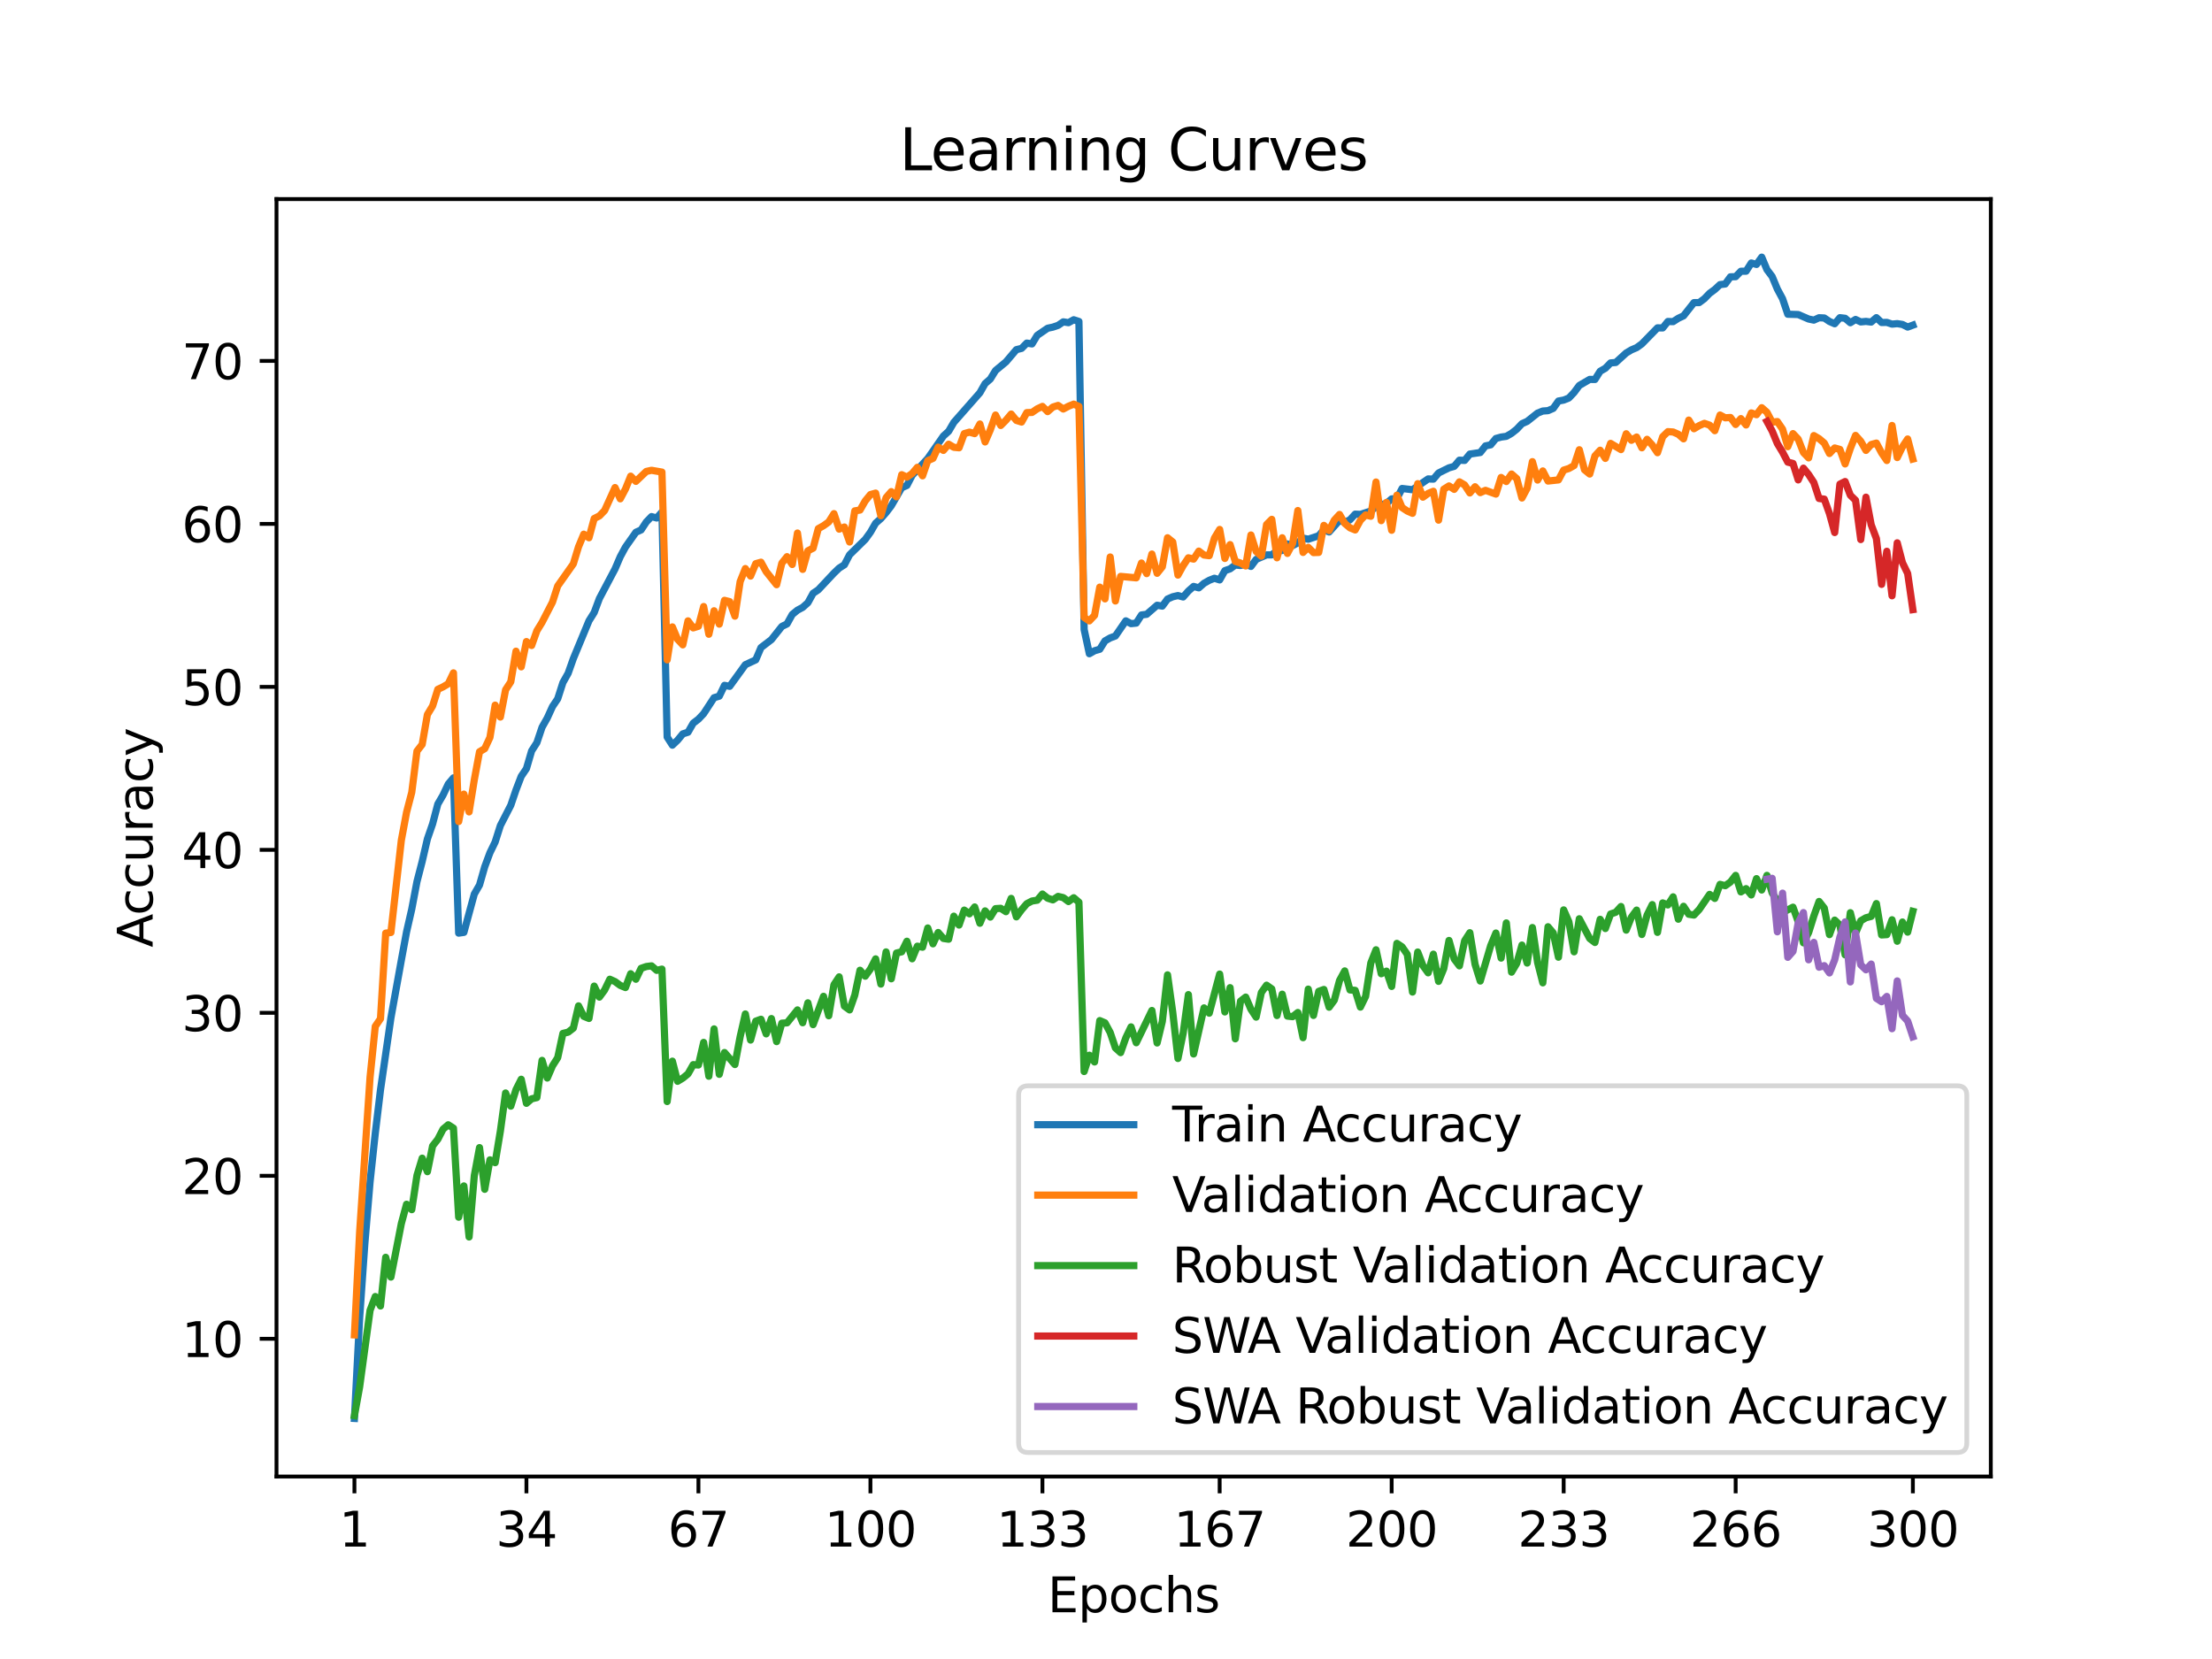 <?xml version="1.0" encoding="utf-8" standalone="no"?>
<!DOCTYPE svg PUBLIC "-//W3C//DTD SVG 1.1//EN"
  "http://www.w3.org/Graphics/SVG/1.1/DTD/svg11.dtd">
<svg xmlns:xlink="http://www.w3.org/1999/xlink" width="460.8pt" height="345.6pt" viewBox="0 0 460.8 345.6" xmlns="http://www.w3.org/2000/svg" version="1.1">
 <defs>
  <style type="text/css">*{stroke-linejoin: round; stroke-linecap: butt}</style>
 </defs>
 <g id="figure_1">
  <g id="patch_1">
   <path d="M 0 345.6 
L 460.8 345.6 
L 460.8 0 
L 0 0 
z
" style="fill: #ffffff"/>
  </g>
  <g id="axes_1">
   <g id="patch_2">
    <path d="M 57.6 307.584 
L 414.72 307.584 
L 414.72 41.472 
L 57.6 41.472 
z
" style="fill: #ffffff"/>
   </g>
   <g id="matplotlib.axis_1">
    <g id="xtick_1">
     <g id="line2d_1">
      <defs>
       <path id="m78d56cc1ff" d="M 0 0 
L 0 3.5 
" style="stroke: #000000; stroke-width: 0.8"/>
      </defs>
      <g>
       <use xlink:href="#m78d56cc1ff" x="73.833" y="307.584" style="stroke: #000000; stroke-width: 0.8"/>
      </g>
     </g>
     <g id="text_1">
      <!-- 1 -->
      <g transform="translate(70.651 322.182) scale(0.1 -0.1)">
       <defs>
        <path id="DejaVuSans-31" d="M 794 531 
L 1825 531 
L 1825 4091 
L 703 3866 
L 703 4441 
L 1819 4666 
L 2450 4666 
L 2450 531 
L 3481 531 
L 3481 0 
L 794 0 
L 794 531 
z
" transform="scale(0.016)"/>
       </defs>
       <use xlink:href="#DejaVuSans-31"/>
      </g>
     </g>
    </g>
    <g id="xtick_2">
     <g id="line2d_2">
      <g>
       <use xlink:href="#m78d56cc1ff" x="109.664" y="307.584" style="stroke: #000000; stroke-width: 0.8"/>
      </g>
     </g>
     <g id="text_2">
      <!-- 34 -->
      <g transform="translate(103.302 322.182) scale(0.1 -0.1)">
       <defs>
        <path id="DejaVuSans-33" d="M 2597 2516 
Q 3050 2419 3304 2112 
Q 3559 1806 3559 1356 
Q 3559 666 3084 287 
Q 2609 -91 1734 -91 
Q 1441 -91 1130 -33 
Q 819 25 488 141 
L 488 750 
Q 750 597 1062 519 
Q 1375 441 1716 441 
Q 2309 441 2620 675 
Q 2931 909 2931 1356 
Q 2931 1769 2642 2001 
Q 2353 2234 1838 2234 
L 1294 2234 
L 1294 2753 
L 1863 2753 
Q 2328 2753 2575 2939 
Q 2822 3125 2822 3475 
Q 2822 3834 2567 4026 
Q 2313 4219 1838 4219 
Q 1578 4219 1281 4162 
Q 984 4106 628 3988 
L 628 4550 
Q 988 4650 1302 4700 
Q 1616 4750 1894 4750 
Q 2613 4750 3031 4423 
Q 3450 4097 3450 3541 
Q 3450 3153 3228 2886 
Q 3006 2619 2597 2516 
z
" transform="scale(0.016)"/>
        <path id="DejaVuSans-34" d="M 2419 4116 
L 825 1625 
L 2419 1625 
L 2419 4116 
z
M 2253 4666 
L 3047 4666 
L 3047 1625 
L 3713 1625 
L 3713 1100 
L 3047 1100 
L 3047 0 
L 2419 0 
L 2419 1100 
L 313 1100 
L 313 1709 
L 2253 4666 
z
" transform="scale(0.016)"/>
       </defs>
       <use xlink:href="#DejaVuSans-33"/>
       <use xlink:href="#DejaVuSans-34" x="63.623"/>
      </g>
     </g>
    </g>
    <g id="xtick_3">
     <g id="line2d_3">
      <g>
       <use xlink:href="#m78d56cc1ff" x="145.496" y="307.584" style="stroke: #000000; stroke-width: 0.8"/>
      </g>
     </g>
     <g id="text_3">
      <!-- 67 -->
      <g transform="translate(139.133 322.182) scale(0.1 -0.1)">
       <defs>
        <path id="DejaVuSans-36" d="M 2113 2584 
Q 1688 2584 1439 2293 
Q 1191 2003 1191 1497 
Q 1191 994 1439 701 
Q 1688 409 2113 409 
Q 2538 409 2786 701 
Q 3034 994 3034 1497 
Q 3034 2003 2786 2293 
Q 2538 2584 2113 2584 
z
M 3366 4563 
L 3366 3988 
Q 3128 4100 2886 4159 
Q 2644 4219 2406 4219 
Q 1781 4219 1451 3797 
Q 1122 3375 1075 2522 
Q 1259 2794 1537 2939 
Q 1816 3084 2150 3084 
Q 2853 3084 3261 2657 
Q 3669 2231 3669 1497 
Q 3669 778 3244 343 
Q 2819 -91 2113 -91 
Q 1303 -91 875 529 
Q 447 1150 447 2328 
Q 447 3434 972 4092 
Q 1497 4750 2381 4750 
Q 2619 4750 2861 4703 
Q 3103 4656 3366 4563 
z
" transform="scale(0.016)"/>
        <path id="DejaVuSans-37" d="M 525 4666 
L 3525 4666 
L 3525 4397 
L 1831 0 
L 1172 0 
L 2766 4134 
L 525 4134 
L 525 4666 
z
" transform="scale(0.016)"/>
       </defs>
       <use xlink:href="#DejaVuSans-36"/>
       <use xlink:href="#DejaVuSans-37" x="63.623"/>
      </g>
     </g>
    </g>
    <g id="xtick_4">
     <g id="line2d_4">
      <g>
       <use xlink:href="#m78d56cc1ff" x="181.327" y="307.584" style="stroke: #000000; stroke-width: 0.8"/>
      </g>
     </g>
     <g id="text_4">
      <!-- 100 -->
      <g transform="translate(171.783 322.182) scale(0.1 -0.1)">
       <defs>
        <path id="DejaVuSans-30" d="M 2034 4250 
Q 1547 4250 1301 3770 
Q 1056 3291 1056 2328 
Q 1056 1369 1301 889 
Q 1547 409 2034 409 
Q 2525 409 2770 889 
Q 3016 1369 3016 2328 
Q 3016 3291 2770 3770 
Q 2525 4250 2034 4250 
z
M 2034 4750 
Q 2819 4750 3233 4129 
Q 3647 3509 3647 2328 
Q 3647 1150 3233 529 
Q 2819 -91 2034 -91 
Q 1250 -91 836 529 
Q 422 1150 422 2328 
Q 422 3509 836 4129 
Q 1250 4750 2034 4750 
z
" transform="scale(0.016)"/>
       </defs>
       <use xlink:href="#DejaVuSans-31"/>
       <use xlink:href="#DejaVuSans-30" x="63.623"/>
       <use xlink:href="#DejaVuSans-30" x="127.246"/>
      </g>
     </g>
    </g>
    <g id="xtick_5">
     <g id="line2d_5">
      <g>
       <use xlink:href="#m78d56cc1ff" x="217.158" y="307.584" style="stroke: #000000; stroke-width: 0.8"/>
      </g>
     </g>
     <g id="text_5">
      <!-- 133 -->
      <g transform="translate(207.615 322.182) scale(0.1 -0.1)">
       <use xlink:href="#DejaVuSans-31"/>
       <use xlink:href="#DejaVuSans-33" x="63.623"/>
       <use xlink:href="#DejaVuSans-33" x="127.246"/>
      </g>
     </g>
    </g>
    <g id="xtick_6">
     <g id="line2d_6">
      <g>
       <use xlink:href="#m78d56cc1ff" x="254.076" y="307.584" style="stroke: #000000; stroke-width: 0.8"/>
      </g>
     </g>
     <g id="text_6">
      <!-- 167 -->
      <g transform="translate(244.532 322.182) scale(0.1 -0.1)">
       <use xlink:href="#DejaVuSans-31"/>
       <use xlink:href="#DejaVuSans-36" x="63.623"/>
       <use xlink:href="#DejaVuSans-37" x="127.246"/>
      </g>
     </g>
    </g>
    <g id="xtick_7">
     <g id="line2d_7">
      <g>
       <use xlink:href="#m78d56cc1ff" x="289.907" y="307.584" style="stroke: #000000; stroke-width: 0.8"/>
      </g>
     </g>
     <g id="text_7">
      <!-- 200 -->
      <g transform="translate(280.363 322.182) scale(0.1 -0.1)">
       <defs>
        <path id="DejaVuSans-32" d="M 1228 531 
L 3431 531 
L 3431 0 
L 469 0 
L 469 531 
Q 828 903 1448 1529 
Q 2069 2156 2228 2338 
Q 2531 2678 2651 2914 
Q 2772 3150 2772 3378 
Q 2772 3750 2511 3984 
Q 2250 4219 1831 4219 
Q 1534 4219 1204 4116 
Q 875 4013 500 3803 
L 500 4441 
Q 881 4594 1212 4672 
Q 1544 4750 1819 4750 
Q 2544 4750 2975 4387 
Q 3406 4025 3406 3419 
Q 3406 3131 3298 2873 
Q 3191 2616 2906 2266 
Q 2828 2175 2409 1742 
Q 1991 1309 1228 531 
z
" transform="scale(0.016)"/>
       </defs>
       <use xlink:href="#DejaVuSans-32"/>
       <use xlink:href="#DejaVuSans-30" x="63.623"/>
       <use xlink:href="#DejaVuSans-30" x="127.246"/>
      </g>
     </g>
    </g>
    <g id="xtick_8">
     <g id="line2d_8">
      <g>
       <use xlink:href="#m78d56cc1ff" x="325.739" y="307.584" style="stroke: #000000; stroke-width: 0.8"/>
      </g>
     </g>
     <g id="text_8">
      <!-- 233 -->
      <g transform="translate(316.195 322.182) scale(0.1 -0.1)">
       <use xlink:href="#DejaVuSans-32"/>
       <use xlink:href="#DejaVuSans-33" x="63.623"/>
       <use xlink:href="#DejaVuSans-33" x="127.246"/>
      </g>
     </g>
    </g>
    <g id="xtick_9">
     <g id="line2d_9">
      <g>
       <use xlink:href="#m78d56cc1ff" x="361.57" y="307.584" style="stroke: #000000; stroke-width: 0.8"/>
      </g>
     </g>
     <g id="text_9">
      <!-- 266 -->
      <g transform="translate(352.026 322.182) scale(0.1 -0.1)">
       <use xlink:href="#DejaVuSans-32"/>
       <use xlink:href="#DejaVuSans-36" x="63.623"/>
       <use xlink:href="#DejaVuSans-36" x="127.246"/>
      </g>
     </g>
    </g>
    <g id="xtick_10">
     <g id="line2d_10">
      <g>
       <use xlink:href="#m78d56cc1ff" x="398.487" y="307.584" style="stroke: #000000; stroke-width: 0.8"/>
      </g>
     </g>
     <g id="text_10">
      <!-- 300 -->
      <g transform="translate(388.944 322.182) scale(0.1 -0.1)">
       <use xlink:href="#DejaVuSans-33"/>
       <use xlink:href="#DejaVuSans-30" x="63.623"/>
       <use xlink:href="#DejaVuSans-30" x="127.246"/>
      </g>
     </g>
    </g>
    <g id="text_11">
     <!-- Epochs -->
     <g transform="translate(218.244 335.861) scale(0.1 -0.1)">
      <defs>
       <path id="DejaVuSans-45" d="M 628 4666 
L 3578 4666 
L 3578 4134 
L 1259 4134 
L 1259 2753 
L 3481 2753 
L 3481 2222 
L 1259 2222 
L 1259 531 
L 3634 531 
L 3634 0 
L 628 0 
L 628 4666 
z
" transform="scale(0.016)"/>
       <path id="DejaVuSans-70" d="M 1159 525 
L 1159 -1331 
L 581 -1331 
L 581 3500 
L 1159 3500 
L 1159 2969 
Q 1341 3281 1617 3432 
Q 1894 3584 2278 3584 
Q 2916 3584 3314 3078 
Q 3713 2572 3713 1747 
Q 3713 922 3314 415 
Q 2916 -91 2278 -91 
Q 1894 -91 1617 61 
Q 1341 213 1159 525 
z
M 3116 1747 
Q 3116 2381 2855 2742 
Q 2594 3103 2138 3103 
Q 1681 3103 1420 2742 
Q 1159 2381 1159 1747 
Q 1159 1113 1420 752 
Q 1681 391 2138 391 
Q 2594 391 2855 752 
Q 3116 1113 3116 1747 
z
" transform="scale(0.016)"/>
       <path id="DejaVuSans-6f" d="M 1959 3097 
Q 1497 3097 1228 2736 
Q 959 2375 959 1747 
Q 959 1119 1226 758 
Q 1494 397 1959 397 
Q 2419 397 2687 759 
Q 2956 1122 2956 1747 
Q 2956 2369 2687 2733 
Q 2419 3097 1959 3097 
z
M 1959 3584 
Q 2709 3584 3137 3096 
Q 3566 2609 3566 1747 
Q 3566 888 3137 398 
Q 2709 -91 1959 -91 
Q 1206 -91 779 398 
Q 353 888 353 1747 
Q 353 2609 779 3096 
Q 1206 3584 1959 3584 
z
" transform="scale(0.016)"/>
       <path id="DejaVuSans-63" d="M 3122 3366 
L 3122 2828 
Q 2878 2963 2633 3030 
Q 2388 3097 2138 3097 
Q 1578 3097 1268 2742 
Q 959 2388 959 1747 
Q 959 1106 1268 751 
Q 1578 397 2138 397 
Q 2388 397 2633 464 
Q 2878 531 3122 666 
L 3122 134 
Q 2881 22 2623 -34 
Q 2366 -91 2075 -91 
Q 1284 -91 818 406 
Q 353 903 353 1747 
Q 353 2603 823 3093 
Q 1294 3584 2113 3584 
Q 2378 3584 2631 3529 
Q 2884 3475 3122 3366 
z
" transform="scale(0.016)"/>
       <path id="DejaVuSans-68" d="M 3513 2113 
L 3513 0 
L 2938 0 
L 2938 2094 
Q 2938 2591 2744 2837 
Q 2550 3084 2163 3084 
Q 1697 3084 1428 2787 
Q 1159 2491 1159 1978 
L 1159 0 
L 581 0 
L 581 4863 
L 1159 4863 
L 1159 2956 
Q 1366 3272 1645 3428 
Q 1925 3584 2291 3584 
Q 2894 3584 3203 3211 
Q 3513 2838 3513 2113 
z
" transform="scale(0.016)"/>
       <path id="DejaVuSans-73" d="M 2834 3397 
L 2834 2853 
Q 2591 2978 2328 3040 
Q 2066 3103 1784 3103 
Q 1356 3103 1142 2972 
Q 928 2841 928 2578 
Q 928 2378 1081 2264 
Q 1234 2150 1697 2047 
L 1894 2003 
Q 2506 1872 2764 1633 
Q 3022 1394 3022 966 
Q 3022 478 2636 193 
Q 2250 -91 1575 -91 
Q 1294 -91 989 -36 
Q 684 19 347 128 
L 347 722 
Q 666 556 975 473 
Q 1284 391 1588 391 
Q 1994 391 2212 530 
Q 2431 669 2431 922 
Q 2431 1156 2273 1281 
Q 2116 1406 1581 1522 
L 1381 1569 
Q 847 1681 609 1914 
Q 372 2147 372 2553 
Q 372 3047 722 3315 
Q 1072 3584 1716 3584 
Q 2034 3584 2315 3537 
Q 2597 3491 2834 3397 
z
" transform="scale(0.016)"/>
      </defs>
      <use xlink:href="#DejaVuSans-45"/>
      <use xlink:href="#DejaVuSans-70" x="63.184"/>
      <use xlink:href="#DejaVuSans-6f" x="126.66"/>
      <use xlink:href="#DejaVuSans-63" x="187.842"/>
      <use xlink:href="#DejaVuSans-68" x="242.822"/>
      <use xlink:href="#DejaVuSans-73" x="306.201"/>
     </g>
    </g>
   </g>
   <g id="matplotlib.axis_2">
    <g id="ytick_1">
     <g id="line2d_11">
      <defs>
       <path id="ma680b87cf2" d="M 0 0 
L -3.5 0 
" style="stroke: #000000; stroke-width: 0.8"/>
      </defs>
      <g>
       <use xlink:href="#ma680b87cf2" x="57.6" y="278.896" style="stroke: #000000; stroke-width: 0.8"/>
      </g>
     </g>
     <g id="text_12">
      <!-- 10 -->
      <g transform="translate(37.875 282.695) scale(0.1 -0.1)">
       <use xlink:href="#DejaVuSans-31"/>
       <use xlink:href="#DejaVuSans-30" x="63.623"/>
      </g>
     </g>
    </g>
    <g id="ytick_2">
     <g id="line2d_12">
      <g>
       <use xlink:href="#ma680b87cf2" x="57.6" y="244.945" style="stroke: #000000; stroke-width: 0.8"/>
      </g>
     </g>
     <g id="text_13">
      <!-- 20 -->
      <g transform="translate(37.875 248.744) scale(0.1 -0.1)">
       <use xlink:href="#DejaVuSans-32"/>
       <use xlink:href="#DejaVuSans-30" x="63.623"/>
      </g>
     </g>
    </g>
    <g id="ytick_3">
     <g id="line2d_13">
      <g>
       <use xlink:href="#ma680b87cf2" x="57.6" y="210.993" style="stroke: #000000; stroke-width: 0.8"/>
      </g>
     </g>
     <g id="text_14">
      <!-- 30 -->
      <g transform="translate(37.875 214.793) scale(0.1 -0.1)">
       <use xlink:href="#DejaVuSans-33"/>
       <use xlink:href="#DejaVuSans-30" x="63.623"/>
      </g>
     </g>
    </g>
    <g id="ytick_4">
     <g id="line2d_14">
      <g>
       <use xlink:href="#ma680b87cf2" x="57.6" y="177.042" style="stroke: #000000; stroke-width: 0.8"/>
      </g>
     </g>
     <g id="text_15">
      <!-- 40 -->
      <g transform="translate(37.875 180.841) scale(0.1 -0.1)">
       <use xlink:href="#DejaVuSans-34"/>
       <use xlink:href="#DejaVuSans-30" x="63.623"/>
      </g>
     </g>
    </g>
    <g id="ytick_5">
     <g id="line2d_15">
      <g>
       <use xlink:href="#ma680b87cf2" x="57.6" y="143.091" style="stroke: #000000; stroke-width: 0.8"/>
      </g>
     </g>
     <g id="text_16">
      <!-- 50 -->
      <g transform="translate(37.875 146.89) scale(0.1 -0.1)">
       <defs>
        <path id="DejaVuSans-35" d="M 691 4666 
L 3169 4666 
L 3169 4134 
L 1269 4134 
L 1269 2991 
Q 1406 3038 1543 3061 
Q 1681 3084 1819 3084 
Q 2600 3084 3056 2656 
Q 3513 2228 3513 1497 
Q 3513 744 3044 326 
Q 2575 -91 1722 -91 
Q 1428 -91 1123 -41 
Q 819 9 494 109 
L 494 744 
Q 775 591 1075 516 
Q 1375 441 1709 441 
Q 2250 441 2565 725 
Q 2881 1009 2881 1497 
Q 2881 1984 2565 2268 
Q 2250 2553 1709 2553 
Q 1456 2553 1204 2497 
Q 953 2441 691 2322 
L 691 4666 
z
" transform="scale(0.016)"/>
       </defs>
       <use xlink:href="#DejaVuSans-35"/>
       <use xlink:href="#DejaVuSans-30" x="63.623"/>
      </g>
     </g>
    </g>
    <g id="ytick_6">
     <g id="line2d_16">
      <g>
       <use xlink:href="#ma680b87cf2" x="57.6" y="109.139" style="stroke: #000000; stroke-width: 0.8"/>
      </g>
     </g>
     <g id="text_17">
      <!-- 60 -->
      <g transform="translate(37.875 112.939) scale(0.1 -0.1)">
       <use xlink:href="#DejaVuSans-36"/>
       <use xlink:href="#DejaVuSans-30" x="63.623"/>
      </g>
     </g>
    </g>
    <g id="ytick_7">
     <g id="line2d_17">
      <g>
       <use xlink:href="#ma680b87cf2" x="57.6" y="75.188" style="stroke: #000000; stroke-width: 0.8"/>
      </g>
     </g>
     <g id="text_18">
      <!-- 70 -->
      <g transform="translate(37.875 78.987) scale(0.1 -0.1)">
       <use xlink:href="#DejaVuSans-37"/>
       <use xlink:href="#DejaVuSans-30" x="63.623"/>
      </g>
     </g>
    </g>
    <g id="text_19">
     <!-- Accuracy -->
     <g transform="translate(31.795 197.356) rotate(-90) scale(0.1 -0.1)">
      <defs>
       <path id="DejaVuSans-41" d="M 2188 4044 
L 1331 1722 
L 3047 1722 
L 2188 4044 
z
M 1831 4666 
L 2547 4666 
L 4325 0 
L 3669 0 
L 3244 1197 
L 1141 1197 
L 716 0 
L 50 0 
L 1831 4666 
z
" transform="scale(0.016)"/>
       <path id="DejaVuSans-75" d="M 544 1381 
L 544 3500 
L 1119 3500 
L 1119 1403 
Q 1119 906 1312 657 
Q 1506 409 1894 409 
Q 2359 409 2629 706 
Q 2900 1003 2900 1516 
L 2900 3500 
L 3475 3500 
L 3475 0 
L 2900 0 
L 2900 538 
Q 2691 219 2414 64 
Q 2138 -91 1772 -91 
Q 1169 -91 856 284 
Q 544 659 544 1381 
z
M 1991 3584 
L 1991 3584 
z
" transform="scale(0.016)"/>
       <path id="DejaVuSans-72" d="M 2631 2963 
Q 2534 3019 2420 3045 
Q 2306 3072 2169 3072 
Q 1681 3072 1420 2755 
Q 1159 2438 1159 1844 
L 1159 0 
L 581 0 
L 581 3500 
L 1159 3500 
L 1159 2956 
Q 1341 3275 1631 3429 
Q 1922 3584 2338 3584 
Q 2397 3584 2469 3576 
Q 2541 3569 2628 3553 
L 2631 2963 
z
" transform="scale(0.016)"/>
       <path id="DejaVuSans-61" d="M 2194 1759 
Q 1497 1759 1228 1600 
Q 959 1441 959 1056 
Q 959 750 1161 570 
Q 1363 391 1709 391 
Q 2188 391 2477 730 
Q 2766 1069 2766 1631 
L 2766 1759 
L 2194 1759 
z
M 3341 1997 
L 3341 0 
L 2766 0 
L 2766 531 
Q 2569 213 2275 61 
Q 1981 -91 1556 -91 
Q 1019 -91 701 211 
Q 384 513 384 1019 
Q 384 1609 779 1909 
Q 1175 2209 1959 2209 
L 2766 2209 
L 2766 2266 
Q 2766 2663 2505 2880 
Q 2244 3097 1772 3097 
Q 1472 3097 1187 3025 
Q 903 2953 641 2809 
L 641 3341 
Q 956 3463 1253 3523 
Q 1550 3584 1831 3584 
Q 2591 3584 2966 3190 
Q 3341 2797 3341 1997 
z
" transform="scale(0.016)"/>
       <path id="DejaVuSans-79" d="M 2059 -325 
Q 1816 -950 1584 -1140 
Q 1353 -1331 966 -1331 
L 506 -1331 
L 506 -850 
L 844 -850 
Q 1081 -850 1212 -737 
Q 1344 -625 1503 -206 
L 1606 56 
L 191 3500 
L 800 3500 
L 1894 763 
L 2988 3500 
L 3597 3500 
L 2059 -325 
z
" transform="scale(0.016)"/>
      </defs>
      <use xlink:href="#DejaVuSans-41"/>
      <use xlink:href="#DejaVuSans-63" x="66.658"/>
      <use xlink:href="#DejaVuSans-63" x="121.639"/>
      <use xlink:href="#DejaVuSans-75" x="176.619"/>
      <use xlink:href="#DejaVuSans-72" x="239.998"/>
      <use xlink:href="#DejaVuSans-61" x="281.111"/>
      <use xlink:href="#DejaVuSans-63" x="342.391"/>
      <use xlink:href="#DejaVuSans-79" x="397.371"/>
     </g>
    </g>
   </g>
   <g id="line2d_18">
    <path d="M 73.833 295.488 
L 74.919 274.571 
L 76.004 259.055 
L 77.09 246.218 
L 78.176 236.09 
L 79.262 227.052 
L 81.433 212.063 
L 83.605 200.02 
L 84.691 194.14 
L 85.777 189.383 
L 86.862 183.656 
L 87.948 179.453 
L 89.034 174.767 
L 90.12 171.623 
L 91.206 167.502 
L 92.291 165.638 
L 93.377 163.333 
L 94.463 162.042 
L 95.549 194.388 
L 96.635 194.232 
L 98.806 186.246 
L 99.892 184.365 
L 100.978 180.566 
L 102.064 177.64 
L 103.149 175.406 
L 104.235 171.98 
L 106.407 167.756 
L 107.493 164.562 
L 108.578 161.73 
L 109.664 160.121 
L 110.75 156.413 
L 111.836 154.726 
L 112.922 151.497 
L 114.007 149.575 
L 115.093 147.192 
L 116.179 145.573 
L 117.265 142.191 
L 118.351 140.263 
L 119.436 137.2 
L 122.694 129.33 
L 123.78 127.592 
L 124.865 124.682 
L 128.123 118.517 
L 129.209 115.977 
L 130.294 113.967 
L 132.466 110.885 
L 133.552 110.392 
L 134.638 108.739 
L 135.723 107.615 
L 136.809 107.91 
L 137.895 106.668 
L 138.981 153.534 
L 140.067 155.232 
L 141.152 154.2 
L 142.238 152.879 
L 143.324 152.536 
L 144.41 150.645 
L 145.496 149.817 
L 146.581 148.669 
L 148.753 145.345 
L 149.839 145.023 
L 150.925 142.772 
L 152.01 142.972 
L 155.268 138.47 
L 157.439 137.458 
L 158.525 134.905 
L 160.697 133.245 
L 162.868 130.505 
L 163.954 129.965 
L 165.04 128.003 
L 166.126 127.113 
L 167.212 126.533 
L 168.297 125.562 
L 169.383 123.593 
L 170.469 122.863 
L 173.726 119.389 
L 174.812 118.344 
L 175.898 117.658 
L 176.984 115.573 
L 180.241 112.375 
L 181.327 110.871 
L 182.413 108.987 
L 183.499 108.029 
L 184.584 106.79 
L 185.67 105.368 
L 187.842 101.602 
L 188.928 101.13 
L 190.013 99.032 
L 193.271 95.511 
L 196.528 90.83 
L 197.614 89.845 
L 198.7 87.991 
L 204.129 81.819 
L 205.215 79.901 
L 206.3 78.964 
L 207.386 77.191 
L 209.558 75.392 
L 211.729 72.839 
L 212.815 72.574 
L 213.901 71.471 
L 214.987 71.644 
L 216.073 69.861 
L 218.244 68.378 
L 219.33 68.147 
L 220.416 67.78 
L 221.502 67.047 
L 222.587 67.22 
L 223.673 66.612 
L 224.759 66.965 
L 225.845 131.137 
L 226.931 136.185 
L 228.016 135.564 
L 229.102 135.251 
L 230.188 133.51 
L 231.274 132.892 
L 232.36 132.488 
L 234.531 129.334 
L 235.617 129.918 
L 236.703 129.802 
L 237.789 128.108 
L 238.875 127.972 
L 241.046 126.085 
L 242.132 126.261 
L 243.218 124.791 
L 244.304 124.316 
L 245.389 124.068 
L 246.475 124.36 
L 247.561 123.124 
L 248.647 122.163 
L 249.733 122.459 
L 250.818 121.508 
L 251.904 120.887 
L 252.99 120.462 
L 254.076 120.805 
L 255.162 118.877 
L 256.247 118.503 
L 257.333 117.702 
L 258.419 117.804 
L 259.505 117.529 
L 260.591 117.997 
L 261.676 116.537 
L 263.848 115.59 
L 264.934 115.594 
L 266.02 114.704 
L 267.105 114.68 
L 268.191 113.316 
L 269.277 113.658 
L 270.363 113.091 
L 271.449 112.1 
L 272.534 112.328 
L 274.706 111.611 
L 275.792 110.348 
L 276.878 110.82 
L 279.049 108.389 
L 280.135 108.8 
L 281.221 108.287 
L 282.307 107.106 
L 283.392 107.157 
L 285.564 106.461 
L 286.65 105.541 
L 287.736 105.123 
L 288.821 104.875 
L 289.907 103.928 
L 290.993 103.87 
L 292.079 101.758 
L 294.25 102.017 
L 297.508 99.769 
L 298.594 99.813 
L 299.679 98.533 
L 301.851 97.46 
L 302.937 97.151 
L 304.023 95.865 
L 305.108 95.915 
L 306.194 94.591 
L 308.366 94.269 
L 309.452 92.89 
L 310.537 92.666 
L 311.623 91.346 
L 312.709 91.047 
L 313.795 90.897 
L 314.881 90.273 
L 315.966 89.414 
L 317.052 88.266 
L 318.138 87.781 
L 320.31 86.053 
L 321.395 85.625 
L 322.481 85.547 
L 323.567 85.075 
L 324.653 83.544 
L 325.739 83.343 
L 326.824 82.909 
L 327.91 81.761 
L 328.996 80.301 
L 331.168 79.035 
L 332.253 79.055 
L 333.339 77.337 
L 334.425 76.719 
L 335.511 75.602 
L 336.597 75.511 
L 338.768 73.528 
L 339.854 72.883 
L 340.94 72.421 
L 342.026 71.64 
L 345.283 68.299 
L 346.369 68.316 
L 347.455 66.972 
L 348.54 67.003 
L 349.626 66.303 
L 350.712 65.797 
L 352.884 63.044 
L 353.969 63.037 
L 355.055 62.226 
L 356.141 61.102 
L 357.227 60.304 
L 358.313 59.289 
L 359.398 59.16 
L 360.484 57.669 
L 361.57 57.635 
L 362.656 56.508 
L 363.742 56.495 
L 364.827 54.787 
L 365.913 55.086 
L 366.999 53.568 
L 368.085 56.165 
L 369.171 57.608 
L 370.256 60.216 
L 371.342 62.239 
L 372.428 65.461 
L 374.6 65.522 
L 376.771 66.459 
L 377.857 66.687 
L 378.943 66.191 
L 380.029 66.242 
L 381.114 66.972 
L 382.2 67.444 
L 383.286 66.181 
L 384.372 66.307 
L 385.458 67.23 
L 386.543 66.548 
L 387.629 67.06 
L 388.715 66.955 
L 389.801 67.094 
L 390.887 66.174 
L 391.972 67.186 
L 393.058 67.159 
L 394.144 67.522 
L 395.23 67.42 
L 396.316 67.59 
L 397.401 68.133 
L 398.487 67.732 
L 398.487 67.732 
" clip-path="url(#p652adf0e1e)" style="fill: none; stroke: #1f77b4; stroke-width: 1.5; stroke-linecap: square"/>
   </g>
   <g id="line2d_19">
    <path d="M 73.833 278.081 
L 74.919 256.658 
L 77.09 224.404 
L 78.176 213.811 
L 79.262 212.216 
L 80.348 194.391 
L 81.433 194.255 
L 83.605 175.039 
L 84.691 169.233 
L 85.777 165.057 
L 86.862 156.468 
L 87.948 155.076 
L 89.034 148.863 
L 90.12 147.063 
L 91.206 143.6 
L 92.291 143.091 
L 93.377 142.446 
L 94.463 140.171 
L 95.549 171.135 
L 96.635 165.431 
L 97.72 169.131 
L 98.806 162.443 
L 99.892 156.603 
L 100.978 155.958 
L 102.064 153.616 
L 103.149 146.893 
L 104.235 149.372 
L 105.321 143.702 
L 106.407 142.038 
L 107.493 135.655 
L 108.578 138.915 
L 109.664 133.652 
L 110.75 134.467 
L 111.836 131.412 
L 112.922 129.646 
L 115.093 125.436 
L 116.179 122.075 
L 119.436 117.458 
L 120.522 113.893 
L 121.608 111.278 
L 122.694 112.025 
L 123.78 108.019 
L 124.865 107.476 
L 125.951 106.355 
L 128.123 101.568 
L 129.209 103.911 
L 130.294 101.874 
L 131.38 99.192 
L 132.466 100.278 
L 134.638 98.207 
L 135.723 97.97 
L 137.895 98.343 
L 138.981 137.455 
L 140.067 130.597 
L 141.152 133.177 
L 142.238 134.331 
L 143.324 129.341 
L 144.41 130.8 
L 145.496 130.461 
L 146.581 126.353 
L 147.667 132.125 
L 148.753 127.236 
L 149.839 130.02 
L 150.925 125.063 
L 152.01 125.334 
L 153.096 128.356 
L 154.182 121.158 
L 155.268 118.442 
L 156.354 120.004 
L 157.439 117.424 
L 158.525 117.118 
L 159.611 119.087 
L 161.783 121.803 
L 162.868 117.322 
L 163.954 115.964 
L 165.04 117.593 
L 166.126 111.041 
L 167.212 118.612 
L 168.297 114.741 
L 169.383 114.198 
L 170.469 110.124 
L 171.555 109.513 
L 172.641 108.732 
L 173.726 107.001 
L 174.812 110.226 
L 175.898 109.785 
L 176.984 112.908 
L 178.07 106.423 
L 179.155 106.254 
L 180.241 104.352 
L 181.327 103.028 
L 182.413 102.723 
L 183.499 107.442 
L 184.584 103.673 
L 185.67 102.417 
L 186.756 103.504 
L 187.842 98.886 
L 188.928 99.395 
L 190.013 98.649 
L 191.099 97.358 
L 192.185 99.124 
L 193.271 95.966 
L 194.357 95.491 
L 195.442 93.148 
L 196.528 93.827 
L 197.614 92.537 
L 198.7 93.182 
L 199.786 93.284 
L 200.871 90.33 
L 201.957 90.025 
L 203.043 90.33 
L 204.129 88.327 
L 205.215 92.062 
L 206.3 89.55 
L 207.386 86.46 
L 208.472 88.633 
L 209.558 87.546 
L 210.644 86.256 
L 211.729 87.58 
L 212.815 87.92 
L 213.901 85.951 
L 214.987 85.917 
L 216.073 85.17 
L 217.158 84.661 
L 218.244 85.747 
L 219.33 84.796 
L 220.416 84.457 
L 221.502 85.204 
L 222.587 84.627 
L 223.673 84.185 
L 224.759 84.661 
L 225.845 128.628 
L 226.931 129.341 
L 228.016 128.186 
L 229.102 122.313 
L 230.188 124.757 
L 231.274 116.032 
L 232.36 125.198 
L 233.445 120.072 
L 236.703 120.377 
L 237.789 117.288 
L 238.875 119.495 
L 239.96 115.42 
L 241.046 119.427 
L 242.132 118.069 
L 243.218 112.025 
L 244.304 112.908 
L 245.389 119.8 
L 246.475 117.831 
L 247.561 116.201 
L 248.647 116.473 
L 249.733 114.809 
L 250.818 115.624 
L 251.904 115.76 
L 252.99 112.093 
L 254.076 110.294 
L 255.162 116.337 
L 256.247 113.451 
L 257.333 116.948 
L 258.419 117.288 
L 259.505 117.899 
L 260.591 111.448 
L 261.676 114.877 
L 262.762 115.862 
L 263.848 109.275 
L 264.934 108.189 
L 266.02 116.201 
L 267.105 112.025 
L 268.191 115.285 
L 269.277 113.214 
L 270.363 106.355 
L 271.449 115.081 
L 272.534 114.028 
L 273.62 115.115 
L 274.706 115.081 
L 275.792 109.445 
L 276.878 110.531 
L 277.963 108.359 
L 279.049 107.17 
L 280.135 109.038 
L 281.221 109.954 
L 282.307 110.396 
L 283.392 108.393 
L 284.478 107.272 
L 285.564 107.544 
L 286.65 100.414 
L 287.736 108.46 
L 288.821 104.658 
L 289.907 110.464 
L 290.993 103.164 
L 292.079 105.744 
L 293.165 106.457 
L 294.25 106.933 
L 295.336 100.754 
L 296.422 103.571 
L 297.508 102.791 
L 298.594 102.349 
L 299.679 108.359 
L 300.765 101.908 
L 301.851 101.229 
L 302.937 101.942 
L 304.023 100.38 
L 305.108 101.025 
L 306.194 102.689 
L 307.28 101.399 
L 308.366 102.621 
L 309.452 102.146 
L 311.623 102.926 
L 312.709 99.463 
L 313.795 100.312 
L 314.881 98.75 
L 315.966 99.701 
L 317.052 103.741 
L 318.138 101.704 
L 319.224 96.17 
L 320.31 100.007 
L 321.395 98.105 
L 322.481 100.21 
L 324.653 99.973 
L 325.739 97.936 
L 326.824 97.596 
L 327.91 96.985 
L 328.996 93.692 
L 330.082 97.868 
L 331.168 98.75 
L 332.253 94.982 
L 333.339 93.794 
L 334.425 95.491 
L 335.511 92.368 
L 337.682 93.658 
L 338.768 90.364 
L 339.854 91.722 
L 340.94 91.043 
L 342.026 93.284 
L 343.111 91.519 
L 344.197 92.707 
L 345.283 94.303 
L 346.369 90.976 
L 347.455 89.923 
L 348.54 89.991 
L 349.626 90.466 
L 350.712 91.417 
L 351.798 87.513 
L 352.884 89.312 
L 353.969 88.667 
L 355.055 88.192 
L 356.141 88.565 
L 357.227 89.719 
L 358.313 86.46 
L 359.398 87.037 
L 360.484 86.969 
L 361.57 88.429 
L 362.656 87.207 
L 363.742 88.531 
L 364.827 86.019 
L 365.913 86.392 
L 366.999 84.932 
L 368.085 85.883 
L 369.171 87.954 
L 370.256 87.818 
L 371.342 89.414 
L 372.428 93.047 
L 373.514 90.33 
L 374.6 91.485 
L 375.685 94.269 
L 376.771 95.389 
L 377.857 90.738 
L 378.943 91.383 
L 380.029 92.3 
L 381.114 94.473 
L 382.2 93.318 
L 383.286 93.624 
L 384.372 96.645 
L 385.458 93.42 
L 386.543 90.704 
L 387.629 91.926 
L 388.715 93.827 
L 389.801 92.605 
L 390.887 92.3 
L 391.972 94.337 
L 393.058 95.932 
L 394.144 88.633 
L 395.23 95.321 
L 396.316 93.081 
L 397.401 91.451 
L 398.487 95.627 
L 398.487 95.627 
" clip-path="url(#p652adf0e1e)" style="fill: none; stroke: #ff7f0e; stroke-width: 1.5; stroke-linecap: square"/>
   </g>
   <g id="line2d_20">
    <path d="M 73.833 294.912 
L 74.919 288.917 
L 77.09 272.972 
L 78.176 270.092 
L 79.262 272.059 
L 80.348 261.92 
L 81.433 266.041 
L 83.605 254.896 
L 84.691 250.869 
L 85.777 251.993 
L 86.862 244.851 
L 87.948 241.269 
L 89.034 244.078 
L 90.12 238.716 
L 91.206 237.335 
L 92.291 235.228 
L 93.377 234.314 
L 94.463 235.017 
L 95.549 253.561 
L 96.635 247.052 
L 97.72 257.682 
L 98.806 244.898 
L 99.892 239.068 
L 100.978 247.754 
L 102.064 241.62 
L 103.149 242.205 
L 104.235 235.626 
L 105.321 227.688 
L 106.407 230.428 
L 107.493 226.986 
L 108.578 224.831 
L 109.664 229.842 
L 110.75 228.906 
L 111.836 228.648 
L 112.922 220.898 
L 114.007 224.574 
L 115.093 222.045 
L 116.179 220.336 
L 117.265 215.278 
L 118.351 215.021 
L 119.436 214.178 
L 120.522 209.542 
L 121.608 211.719 
L 122.694 212.164 
L 123.78 205.421 
L 124.865 207.715 
L 125.951 206.24 
L 127.037 203.992 
L 128.123 204.484 
L 129.209 205.28 
L 130.294 205.725 
L 131.38 202.845 
L 132.466 203.992 
L 133.552 201.721 
L 134.638 201.347 
L 135.723 201.206 
L 136.809 202.143 
L 137.895 201.885 
L 138.981 229.468 
L 140.067 221.062 
L 141.152 225.253 
L 142.238 224.597 
L 143.324 223.708 
L 144.41 221.788 
L 145.496 221.858 
L 146.581 217.151 
L 147.667 224.199 
L 148.753 214.342 
L 149.839 223.801 
L 150.925 219.259 
L 153.096 221.764 
L 154.182 215.981 
L 155.268 211.228 
L 156.354 216.66 
L 157.439 212.726 
L 158.525 212.328 
L 159.611 215.372 
L 160.697 212.188 
L 161.783 216.988 
L 162.868 213.148 
L 163.954 213.077 
L 166.126 210.385 
L 167.212 213.054 
L 168.297 208.909 
L 169.383 213.452 
L 171.555 207.551 
L 172.641 211.602 
L 173.726 205.14 
L 174.812 203.501 
L 175.898 209.589 
L 176.984 210.385 
L 178.07 207.294 
L 179.155 202.119 
L 180.241 203.36 
L 181.327 201.862 
L 182.413 199.754 
L 183.499 204.999 
L 184.584 198.303 
L 185.67 203.899 
L 186.756 198.537 
L 187.842 198.279 
L 188.928 196.078 
L 190.013 199.731 
L 191.099 197.108 
L 192.185 197.319 
L 193.271 193.315 
L 194.357 196.617 
L 195.442 194.252 
L 196.528 195.493 
L 197.614 195.657 
L 198.7 190.857 
L 199.786 192.707 
L 200.871 189.592 
L 201.957 190.365 
L 203.043 188.937 
L 204.129 192.332 
L 205.215 189.756 
L 206.3 191.044 
L 207.386 189.288 
L 208.472 189.218 
L 209.558 189.92 
L 210.644 187.157 
L 211.729 190.997 
L 212.815 189.522 
L 213.901 188.258 
L 214.987 187.696 
L 216.073 187.532 
L 217.158 186.244 
L 218.244 187.11 
L 219.33 187.462 
L 220.416 186.736 
L 221.502 186.993 
L 222.587 187.813 
L 223.673 187.017 
L 224.759 187.953 
L 225.845 223.216 
L 226.931 219.821 
L 228.016 221.226 
L 229.102 212.609 
L 230.188 213.077 
L 231.274 215.091 
L 232.36 218.299 
L 233.445 219.282 
L 234.531 216.191 
L 235.617 213.92 
L 236.703 217.222 
L 239.96 210.502 
L 241.046 217.269 
L 242.132 212.773 
L 243.218 203.079 
L 244.304 210.876 
L 245.389 220.5 
L 246.475 215.231 
L 247.561 207.2 
L 248.647 219.563 
L 250.818 209.963 
L 251.904 211.064 
L 254.076 202.915 
L 255.162 210.806 
L 256.247 205.749 
L 257.333 216.402 
L 258.419 208.558 
L 259.505 207.715 
L 260.591 210.244 
L 261.676 211.883 
L 262.762 206.755 
L 263.848 205.233 
L 264.934 206.006 
L 266.02 211.555 
L 267.105 207.107 
L 268.191 211.672 
L 269.277 211.789 
L 270.363 210.923 
L 271.449 216.168 
L 272.534 206.053 
L 273.62 211.532 
L 274.706 206.521 
L 275.792 206.123 
L 276.878 209.823 
L 277.963 208.348 
L 279.049 204.25 
L 280.135 202.26 
L 281.221 206.217 
L 282.307 206.31 
L 283.392 209.799 
L 284.478 207.575 
L 285.564 200.597 
L 286.65 197.858 
L 287.736 202.845 
L 288.821 202.307 
L 289.907 205.491 
L 290.993 196.523 
L 292.079 197.249 
L 293.165 198.818 
L 294.25 206.662 
L 295.336 198.326 
L 296.422 201.159 
L 297.508 202.658 
L 298.594 198.771 
L 299.679 204.437 
L 300.765 201.768 
L 301.851 195.914 
L 302.937 199.778 
L 304.023 201.206 
L 305.108 195.985 
L 306.194 194.299 
L 307.28 200.878 
L 308.366 204.367 
L 310.537 196.991 
L 311.623 194.369 
L 312.709 199.59 
L 313.795 192.262 
L 314.881 202.517 
L 315.966 200.691 
L 317.052 196.874 
L 318.138 200.621 
L 319.224 193.222 
L 320.31 200.504 
L 321.395 204.742 
L 322.481 193.058 
L 323.567 194.346 
L 324.653 199.403 
L 325.739 189.546 
L 326.824 192.027 
L 327.91 198.279 
L 328.996 191.395 
L 331.168 195.516 
L 332.253 196.336 
L 333.339 191.512 
L 334.425 193.432 
L 335.511 190.412 
L 336.597 190.037 
L 337.682 188.843 
L 338.768 193.76 
L 339.854 191.067 
L 340.94 189.592 
L 342.026 194.673 
L 343.111 190.646 
L 344.197 188.445 
L 345.283 194.228 
L 346.369 188.094 
L 347.455 188.515 
L 348.54 186.829 
L 349.626 191.489 
L 350.712 188.796 
L 351.798 190.459 
L 352.884 190.623 
L 353.969 189.475 
L 356.141 186.314 
L 357.227 187.157 
L 358.313 184.23 
L 359.398 184.511 
L 360.484 183.739 
L 361.57 182.357 
L 362.656 185.799 
L 363.742 185.12 
L 364.827 186.431 
L 365.913 183.036 
L 366.999 185.401 
L 368.085 182.357 
L 369.171 186.01 
L 370.256 187.649 
L 371.342 190.084 
L 373.514 188.984 
L 374.6 192.004 
L 375.685 196.406 
L 376.771 194.275 
L 377.857 190.81 
L 378.943 187.789 
L 380.029 189.171 
L 381.114 194.697 
L 382.2 191.676 
L 383.286 192.707 
L 384.372 198.911 
L 385.458 190.131 
L 386.543 194.392 
L 387.629 191.817 
L 388.715 191.185 
L 389.801 190.904 
L 390.887 188.234 
L 391.972 194.767 
L 393.058 194.697 
L 394.144 191.606 
L 395.23 196.078 
L 396.316 192.074 
L 397.401 194.182 
L 398.487 189.85 
L 398.487 189.85 
" clip-path="url(#p652adf0e1e)" style="fill: none; stroke: #2ca02c; stroke-width: 1.5; stroke-linecap: square"/>
   </g>
   <g id="line2d_21">
    <path d="M 368.085 87.784 
L 369.171 89.787 
L 370.256 92.401 
L 371.342 94.201 
L 372.428 96.272 
L 373.514 96.544 
L 374.6 99.973 
L 375.685 97.528 
L 376.771 98.852 
L 377.857 100.516 
L 378.943 103.843 
L 380.029 103.979 
L 381.114 107.001 
L 382.2 110.939 
L 383.286 100.855 
L 384.372 100.312 
L 385.458 103.164 
L 386.543 104.217 
L 387.629 112.399 
L 388.715 103.571 
L 389.801 109.309 
L 390.887 112.195 
L 391.972 121.735 
L 393.058 114.843 
L 394.144 124.112 
L 395.23 113.078 
L 396.316 117.22 
L 397.401 119.461 
L 398.487 126.998 
L 398.487 126.998 
" clip-path="url(#p652adf0e1e)" style="fill: none; stroke: #d62728; stroke-width: 1.5; stroke-linecap: square"/>
   </g>
   <g id="line2d_22">
    <path d="M 368.085 183.153 
L 369.171 182.966 
L 370.256 194.111 
L 371.342 186.057 
L 372.428 199.427 
L 373.514 198.186 
L 374.6 192.238 
L 375.685 190.107 
L 376.771 199.942 
L 377.857 196.312 
L 378.943 201.487 
L 380.029 201.159 
L 381.114 202.681 
L 382.2 199.942 
L 383.286 195.212 
L 384.372 192.051 
L 385.458 204.554 
L 386.543 194.369 
L 387.629 200.995 
L 388.715 202.026 
L 389.801 200.831 
L 390.887 207.973 
L 391.972 208.675 
L 393.058 207.575 
L 394.144 214.295 
L 395.23 204.344 
L 396.316 211.509 
L 397.401 212.703 
L 398.487 215.981 
L 398.487 215.981 
" clip-path="url(#p652adf0e1e)" style="fill: none; stroke: #9467bd; stroke-width: 1.5; stroke-linecap: square"/>
   </g>
   <g id="patch_3">
    <path d="M 57.6 307.584 
L 57.6 41.472 
" style="fill: none; stroke: #000000; stroke-width: 0.8; stroke-linejoin: miter; stroke-linecap: square"/>
   </g>
   <g id="patch_4">
    <path d="M 414.72 307.584 
L 414.72 41.472 
" style="fill: none; stroke: #000000; stroke-width: 0.8; stroke-linejoin: miter; stroke-linecap: square"/>
   </g>
   <g id="patch_5">
    <path d="M 57.6 307.584 
L 414.72 307.584 
" style="fill: none; stroke: #000000; stroke-width: 0.8; stroke-linejoin: miter; stroke-linecap: square"/>
   </g>
   <g id="patch_6">
    <path d="M 57.6 41.472 
L 414.72 41.472 
" style="fill: none; stroke: #000000; stroke-width: 0.8; stroke-linejoin: miter; stroke-linecap: square"/>
   </g>
   <g id="text_20">
    <!-- Learning Curves -->
    <g transform="translate(187.376 35.472) scale(0.12 -0.12)">
     <defs>
      <path id="DejaVuSans-4c" d="M 628 4666 
L 1259 4666 
L 1259 531 
L 3531 531 
L 3531 0 
L 628 0 
L 628 4666 
z
" transform="scale(0.016)"/>
      <path id="DejaVuSans-65" d="M 3597 1894 
L 3597 1613 
L 953 1613 
Q 991 1019 1311 708 
Q 1631 397 2203 397 
Q 2534 397 2845 478 
Q 3156 559 3463 722 
L 3463 178 
Q 3153 47 2828 -22 
Q 2503 -91 2169 -91 
Q 1331 -91 842 396 
Q 353 884 353 1716 
Q 353 2575 817 3079 
Q 1281 3584 2069 3584 
Q 2775 3584 3186 3129 
Q 3597 2675 3597 1894 
z
M 3022 2063 
Q 3016 2534 2758 2815 
Q 2500 3097 2075 3097 
Q 1594 3097 1305 2825 
Q 1016 2553 972 2059 
L 3022 2063 
z
" transform="scale(0.016)"/>
      <path id="DejaVuSans-6e" d="M 3513 2113 
L 3513 0 
L 2938 0 
L 2938 2094 
Q 2938 2591 2744 2837 
Q 2550 3084 2163 3084 
Q 1697 3084 1428 2787 
Q 1159 2491 1159 1978 
L 1159 0 
L 581 0 
L 581 3500 
L 1159 3500 
L 1159 2956 
Q 1366 3272 1645 3428 
Q 1925 3584 2291 3584 
Q 2894 3584 3203 3211 
Q 3513 2838 3513 2113 
z
" transform="scale(0.016)"/>
      <path id="DejaVuSans-69" d="M 603 3500 
L 1178 3500 
L 1178 0 
L 603 0 
L 603 3500 
z
M 603 4863 
L 1178 4863 
L 1178 4134 
L 603 4134 
L 603 4863 
z
" transform="scale(0.016)"/>
      <path id="DejaVuSans-67" d="M 2906 1791 
Q 2906 2416 2648 2759 
Q 2391 3103 1925 3103 
Q 1463 3103 1205 2759 
Q 947 2416 947 1791 
Q 947 1169 1205 825 
Q 1463 481 1925 481 
Q 2391 481 2648 825 
Q 2906 1169 2906 1791 
z
M 3481 434 
Q 3481 -459 3084 -895 
Q 2688 -1331 1869 -1331 
Q 1566 -1331 1297 -1286 
Q 1028 -1241 775 -1147 
L 775 -588 
Q 1028 -725 1275 -790 
Q 1522 -856 1778 -856 
Q 2344 -856 2625 -561 
Q 2906 -266 2906 331 
L 2906 616 
Q 2728 306 2450 153 
Q 2172 0 1784 0 
Q 1141 0 747 490 
Q 353 981 353 1791 
Q 353 2603 747 3093 
Q 1141 3584 1784 3584 
Q 2172 3584 2450 3431 
Q 2728 3278 2906 2969 
L 2906 3500 
L 3481 3500 
L 3481 434 
z
" transform="scale(0.016)"/>
      <path id="DejaVuSans-20" transform="scale(0.016)"/>
      <path id="DejaVuSans-43" d="M 4122 4306 
L 4122 3641 
Q 3803 3938 3442 4084 
Q 3081 4231 2675 4231 
Q 1875 4231 1450 3742 
Q 1025 3253 1025 2328 
Q 1025 1406 1450 917 
Q 1875 428 2675 428 
Q 3081 428 3442 575 
Q 3803 722 4122 1019 
L 4122 359 
Q 3791 134 3420 21 
Q 3050 -91 2638 -91 
Q 1578 -91 968 557 
Q 359 1206 359 2328 
Q 359 3453 968 4101 
Q 1578 4750 2638 4750 
Q 3056 4750 3426 4639 
Q 3797 4528 4122 4306 
z
" transform="scale(0.016)"/>
      <path id="DejaVuSans-76" d="M 191 3500 
L 800 3500 
L 1894 563 
L 2988 3500 
L 3597 3500 
L 2284 0 
L 1503 0 
L 191 3500 
z
" transform="scale(0.016)"/>
     </defs>
     <use xlink:href="#DejaVuSans-4c"/>
     <use xlink:href="#DejaVuSans-65" x="53.963"/>
     <use xlink:href="#DejaVuSans-61" x="115.486"/>
     <use xlink:href="#DejaVuSans-72" x="176.766"/>
     <use xlink:href="#DejaVuSans-6e" x="216.129"/>
     <use xlink:href="#DejaVuSans-69" x="279.508"/>
     <use xlink:href="#DejaVuSans-6e" x="307.291"/>
     <use xlink:href="#DejaVuSans-67" x="370.67"/>
     <use xlink:href="#DejaVuSans-20" x="434.146"/>
     <use xlink:href="#DejaVuSans-43" x="465.934"/>
     <use xlink:href="#DejaVuSans-75" x="535.758"/>
     <use xlink:href="#DejaVuSans-72" x="599.137"/>
     <use xlink:href="#DejaVuSans-76" x="640.25"/>
     <use xlink:href="#DejaVuSans-65" x="699.43"/>
     <use xlink:href="#DejaVuSans-73" x="760.953"/>
    </g>
   </g>
   <g id="legend_1">
    <g id="patch_7">
     <path d="M 214.189 302.584 
L 407.72 302.584 
Q 409.72 302.584 409.72 300.584 
L 409.72 228.193 
Q 409.72 226.193 407.72 226.193 
L 214.189 226.193 
Q 212.189 226.193 212.189 228.193 
L 212.189 300.584 
Q 212.189 302.584 214.189 302.584 
z
" style="fill: #ffffff; opacity: 0.8; stroke: #cccccc; stroke-linejoin: miter"/>
    </g>
    <g id="line2d_23">
     <path d="M 216.189 234.292 
L 226.189 234.292 
L 236.189 234.292 
" style="fill: none; stroke: #1f77b4; stroke-width: 1.5; stroke-linecap: square"/>
    </g>
    <g id="text_21">
     <!-- Train Accuracy -->
     <g transform="translate(244.189 237.792) scale(0.1 -0.1)">
      <defs>
       <path id="DejaVuSans-54" d="M -19 4666 
L 3928 4666 
L 3928 4134 
L 2272 4134 
L 2272 0 
L 1638 0 
L 1638 4134 
L -19 4134 
L -19 4666 
z
" transform="scale(0.016)"/>
      </defs>
      <use xlink:href="#DejaVuSans-54"/>
      <use xlink:href="#DejaVuSans-72" x="46.334"/>
      <use xlink:href="#DejaVuSans-61" x="87.447"/>
      <use xlink:href="#DejaVuSans-69" x="148.727"/>
      <use xlink:href="#DejaVuSans-6e" x="176.51"/>
      <use xlink:href="#DejaVuSans-20" x="239.889"/>
      <use xlink:href="#DejaVuSans-41" x="271.676"/>
      <use xlink:href="#DejaVuSans-63" x="338.334"/>
      <use xlink:href="#DejaVuSans-63" x="393.314"/>
      <use xlink:href="#DejaVuSans-75" x="448.295"/>
      <use xlink:href="#DejaVuSans-72" x="511.674"/>
      <use xlink:href="#DejaVuSans-61" x="552.787"/>
      <use xlink:href="#DejaVuSans-63" x="614.066"/>
      <use xlink:href="#DejaVuSans-79" x="669.047"/>
     </g>
    </g>
    <g id="line2d_24">
     <path d="M 216.189 248.97 
L 226.189 248.97 
L 236.189 248.97 
" style="fill: none; stroke: #ff7f0e; stroke-width: 1.5; stroke-linecap: square"/>
    </g>
    <g id="text_22">
     <!-- Validation Accuracy -->
     <g transform="translate(244.189 252.47) scale(0.1 -0.1)">
      <defs>
       <path id="DejaVuSans-56" d="M 1831 0 
L 50 4666 
L 709 4666 
L 2188 738 
L 3669 4666 
L 4325 4666 
L 2547 0 
L 1831 0 
z
" transform="scale(0.016)"/>
       <path id="DejaVuSans-6c" d="M 603 4863 
L 1178 4863 
L 1178 0 
L 603 0 
L 603 4863 
z
" transform="scale(0.016)"/>
       <path id="DejaVuSans-64" d="M 2906 2969 
L 2906 4863 
L 3481 4863 
L 3481 0 
L 2906 0 
L 2906 525 
Q 2725 213 2448 61 
Q 2172 -91 1784 -91 
Q 1150 -91 751 415 
Q 353 922 353 1747 
Q 353 2572 751 3078 
Q 1150 3584 1784 3584 
Q 2172 3584 2448 3432 
Q 2725 3281 2906 2969 
z
M 947 1747 
Q 947 1113 1208 752 
Q 1469 391 1925 391 
Q 2381 391 2643 752 
Q 2906 1113 2906 1747 
Q 2906 2381 2643 2742 
Q 2381 3103 1925 3103 
Q 1469 3103 1208 2742 
Q 947 2381 947 1747 
z
" transform="scale(0.016)"/>
       <path id="DejaVuSans-74" d="M 1172 4494 
L 1172 3500 
L 2356 3500 
L 2356 3053 
L 1172 3053 
L 1172 1153 
Q 1172 725 1289 603 
Q 1406 481 1766 481 
L 2356 481 
L 2356 0 
L 1766 0 
Q 1100 0 847 248 
Q 594 497 594 1153 
L 594 3053 
L 172 3053 
L 172 3500 
L 594 3500 
L 594 4494 
L 1172 4494 
z
" transform="scale(0.016)"/>
      </defs>
      <use xlink:href="#DejaVuSans-56"/>
      <use xlink:href="#DejaVuSans-61" x="60.658"/>
      <use xlink:href="#DejaVuSans-6c" x="121.938"/>
      <use xlink:href="#DejaVuSans-69" x="149.721"/>
      <use xlink:href="#DejaVuSans-64" x="177.504"/>
      <use xlink:href="#DejaVuSans-61" x="240.98"/>
      <use xlink:href="#DejaVuSans-74" x="302.26"/>
      <use xlink:href="#DejaVuSans-69" x="341.469"/>
      <use xlink:href="#DejaVuSans-6f" x="369.252"/>
      <use xlink:href="#DejaVuSans-6e" x="430.434"/>
      <use xlink:href="#DejaVuSans-20" x="493.812"/>
      <use xlink:href="#DejaVuSans-41" x="525.6"/>
      <use xlink:href="#DejaVuSans-63" x="592.258"/>
      <use xlink:href="#DejaVuSans-63" x="647.238"/>
      <use xlink:href="#DejaVuSans-75" x="702.219"/>
      <use xlink:href="#DejaVuSans-72" x="765.598"/>
      <use xlink:href="#DejaVuSans-61" x="806.711"/>
      <use xlink:href="#DejaVuSans-63" x="867.99"/>
      <use xlink:href="#DejaVuSans-79" x="922.971"/>
     </g>
    </g>
    <g id="line2d_25">
     <path d="M 216.189 263.648 
L 226.189 263.648 
L 236.189 263.648 
" style="fill: none; stroke: #2ca02c; stroke-width: 1.5; stroke-linecap: square"/>
    </g>
    <g id="text_23">
     <!-- Robust Validation Accuracy -->
     <g transform="translate(244.189 267.148) scale(0.1 -0.1)">
      <defs>
       <path id="DejaVuSans-52" d="M 2841 2188 
Q 3044 2119 3236 1894 
Q 3428 1669 3622 1275 
L 4263 0 
L 3584 0 
L 2988 1197 
Q 2756 1666 2539 1819 
Q 2322 1972 1947 1972 
L 1259 1972 
L 1259 0 
L 628 0 
L 628 4666 
L 2053 4666 
Q 2853 4666 3247 4331 
Q 3641 3997 3641 3322 
Q 3641 2881 3436 2590 
Q 3231 2300 2841 2188 
z
M 1259 4147 
L 1259 2491 
L 2053 2491 
Q 2509 2491 2742 2702 
Q 2975 2913 2975 3322 
Q 2975 3731 2742 3939 
Q 2509 4147 2053 4147 
L 1259 4147 
z
" transform="scale(0.016)"/>
       <path id="DejaVuSans-62" d="M 3116 1747 
Q 3116 2381 2855 2742 
Q 2594 3103 2138 3103 
Q 1681 3103 1420 2742 
Q 1159 2381 1159 1747 
Q 1159 1113 1420 752 
Q 1681 391 2138 391 
Q 2594 391 2855 752 
Q 3116 1113 3116 1747 
z
M 1159 2969 
Q 1341 3281 1617 3432 
Q 1894 3584 2278 3584 
Q 2916 3584 3314 3078 
Q 3713 2572 3713 1747 
Q 3713 922 3314 415 
Q 2916 -91 2278 -91 
Q 1894 -91 1617 61 
Q 1341 213 1159 525 
L 1159 0 
L 581 0 
L 581 4863 
L 1159 4863 
L 1159 2969 
z
" transform="scale(0.016)"/>
      </defs>
      <use xlink:href="#DejaVuSans-52"/>
      <use xlink:href="#DejaVuSans-6f" x="64.982"/>
      <use xlink:href="#DejaVuSans-62" x="126.164"/>
      <use xlink:href="#DejaVuSans-75" x="189.641"/>
      <use xlink:href="#DejaVuSans-73" x="253.02"/>
      <use xlink:href="#DejaVuSans-74" x="305.119"/>
      <use xlink:href="#DejaVuSans-20" x="344.328"/>
      <use xlink:href="#DejaVuSans-56" x="376.115"/>
      <use xlink:href="#DejaVuSans-61" x="436.773"/>
      <use xlink:href="#DejaVuSans-6c" x="498.053"/>
      <use xlink:href="#DejaVuSans-69" x="525.836"/>
      <use xlink:href="#DejaVuSans-64" x="553.619"/>
      <use xlink:href="#DejaVuSans-61" x="617.096"/>
      <use xlink:href="#DejaVuSans-74" x="678.375"/>
      <use xlink:href="#DejaVuSans-69" x="717.584"/>
      <use xlink:href="#DejaVuSans-6f" x="745.367"/>
      <use xlink:href="#DejaVuSans-6e" x="806.549"/>
      <use xlink:href="#DejaVuSans-20" x="869.928"/>
      <use xlink:href="#DejaVuSans-41" x="901.715"/>
      <use xlink:href="#DejaVuSans-63" x="968.373"/>
      <use xlink:href="#DejaVuSans-63" x="1023.354"/>
      <use xlink:href="#DejaVuSans-75" x="1078.334"/>
      <use xlink:href="#DejaVuSans-72" x="1141.713"/>
      <use xlink:href="#DejaVuSans-61" x="1182.826"/>
      <use xlink:href="#DejaVuSans-63" x="1244.105"/>
      <use xlink:href="#DejaVuSans-79" x="1299.086"/>
     </g>
    </g>
    <g id="line2d_26">
     <path d="M 216.189 278.326 
L 226.189 278.326 
L 236.189 278.326 
" style="fill: none; stroke: #d62728; stroke-width: 1.5; stroke-linecap: square"/>
    </g>
    <g id="text_24">
     <!-- SWA Validation Accuracy -->
     <g transform="translate(244.189 281.826) scale(0.1 -0.1)">
      <defs>
       <path id="DejaVuSans-53" d="M 3425 4513 
L 3425 3897 
Q 3066 4069 2747 4153 
Q 2428 4238 2131 4238 
Q 1616 4238 1336 4038 
Q 1056 3838 1056 3469 
Q 1056 3159 1242 3001 
Q 1428 2844 1947 2747 
L 2328 2669 
Q 3034 2534 3370 2195 
Q 3706 1856 3706 1288 
Q 3706 609 3251 259 
Q 2797 -91 1919 -91 
Q 1588 -91 1214 -16 
Q 841 59 441 206 
L 441 856 
Q 825 641 1194 531 
Q 1563 422 1919 422 
Q 2459 422 2753 634 
Q 3047 847 3047 1241 
Q 3047 1584 2836 1778 
Q 2625 1972 2144 2069 
L 1759 2144 
Q 1053 2284 737 2584 
Q 422 2884 422 3419 
Q 422 4038 858 4394 
Q 1294 4750 2059 4750 
Q 2388 4750 2728 4690 
Q 3069 4631 3425 4513 
z
" transform="scale(0.016)"/>
       <path id="DejaVuSans-57" d="M 213 4666 
L 850 4666 
L 1831 722 
L 2809 4666 
L 3519 4666 
L 4500 722 
L 5478 4666 
L 6119 4666 
L 4947 0 
L 4153 0 
L 3169 4050 
L 2175 0 
L 1381 0 
L 213 4666 
z
" transform="scale(0.016)"/>
      </defs>
      <use xlink:href="#DejaVuSans-53"/>
      <use xlink:href="#DejaVuSans-57" x="63.477"/>
      <use xlink:href="#DejaVuSans-41" x="156.854"/>
      <use xlink:href="#DejaVuSans-20" x="225.262"/>
      <use xlink:href="#DejaVuSans-56" x="257.049"/>
      <use xlink:href="#DejaVuSans-61" x="317.707"/>
      <use xlink:href="#DejaVuSans-6c" x="378.986"/>
      <use xlink:href="#DejaVuSans-69" x="406.77"/>
      <use xlink:href="#DejaVuSans-64" x="434.553"/>
      <use xlink:href="#DejaVuSans-61" x="498.029"/>
      <use xlink:href="#DejaVuSans-74" x="559.309"/>
      <use xlink:href="#DejaVuSans-69" x="598.518"/>
      <use xlink:href="#DejaVuSans-6f" x="626.301"/>
      <use xlink:href="#DejaVuSans-6e" x="687.482"/>
      <use xlink:href="#DejaVuSans-20" x="750.861"/>
      <use xlink:href="#DejaVuSans-41" x="782.648"/>
      <use xlink:href="#DejaVuSans-63" x="849.307"/>
      <use xlink:href="#DejaVuSans-63" x="904.287"/>
      <use xlink:href="#DejaVuSans-75" x="959.268"/>
      <use xlink:href="#DejaVuSans-72" x="1022.646"/>
      <use xlink:href="#DejaVuSans-61" x="1063.76"/>
      <use xlink:href="#DejaVuSans-63" x="1125.039"/>
      <use xlink:href="#DejaVuSans-79" x="1180.02"/>
     </g>
    </g>
    <g id="line2d_27">
     <path d="M 216.189 293.004 
L 226.189 293.004 
L 236.189 293.004 
" style="fill: none; stroke: #9467bd; stroke-width: 1.5; stroke-linecap: square"/>
    </g>
    <g id="text_25">
     <!-- SWA Robust Validation Accuracy -->
     <g transform="translate(244.189 296.504) scale(0.1 -0.1)">
      <use xlink:href="#DejaVuSans-53"/>
      <use xlink:href="#DejaVuSans-57" x="63.477"/>
      <use xlink:href="#DejaVuSans-41" x="156.854"/>
      <use xlink:href="#DejaVuSans-20" x="225.262"/>
      <use xlink:href="#DejaVuSans-52" x="257.049"/>
      <use xlink:href="#DejaVuSans-6f" x="322.031"/>
      <use xlink:href="#DejaVuSans-62" x="383.213"/>
      <use xlink:href="#DejaVuSans-75" x="446.689"/>
      <use xlink:href="#DejaVuSans-73" x="510.068"/>
      <use xlink:href="#DejaVuSans-74" x="562.168"/>
      <use xlink:href="#DejaVuSans-20" x="601.377"/>
      <use xlink:href="#DejaVuSans-56" x="633.164"/>
      <use xlink:href="#DejaVuSans-61" x="693.822"/>
      <use xlink:href="#DejaVuSans-6c" x="755.102"/>
      <use xlink:href="#DejaVuSans-69" x="782.885"/>
      <use xlink:href="#DejaVuSans-64" x="810.668"/>
      <use xlink:href="#DejaVuSans-61" x="874.145"/>
      <use xlink:href="#DejaVuSans-74" x="935.424"/>
      <use xlink:href="#DejaVuSans-69" x="974.633"/>
      <use xlink:href="#DejaVuSans-6f" x="1002.416"/>
      <use xlink:href="#DejaVuSans-6e" x="1063.598"/>
      <use xlink:href="#DejaVuSans-20" x="1126.977"/>
      <use xlink:href="#DejaVuSans-41" x="1158.764"/>
      <use xlink:href="#DejaVuSans-63" x="1225.422"/>
      <use xlink:href="#DejaVuSans-63" x="1280.402"/>
      <use xlink:href="#DejaVuSans-75" x="1335.383"/>
      <use xlink:href="#DejaVuSans-72" x="1398.762"/>
      <use xlink:href="#DejaVuSans-61" x="1439.875"/>
      <use xlink:href="#DejaVuSans-63" x="1501.154"/>
      <use xlink:href="#DejaVuSans-79" x="1556.135"/>
     </g>
    </g>
   </g>
  </g>
 </g>
 <defs>
  <clipPath id="p652adf0e1e">
   <rect x="57.6" y="41.472" width="357.12" height="266.112"/>
  </clipPath>
 </defs>
</svg>
